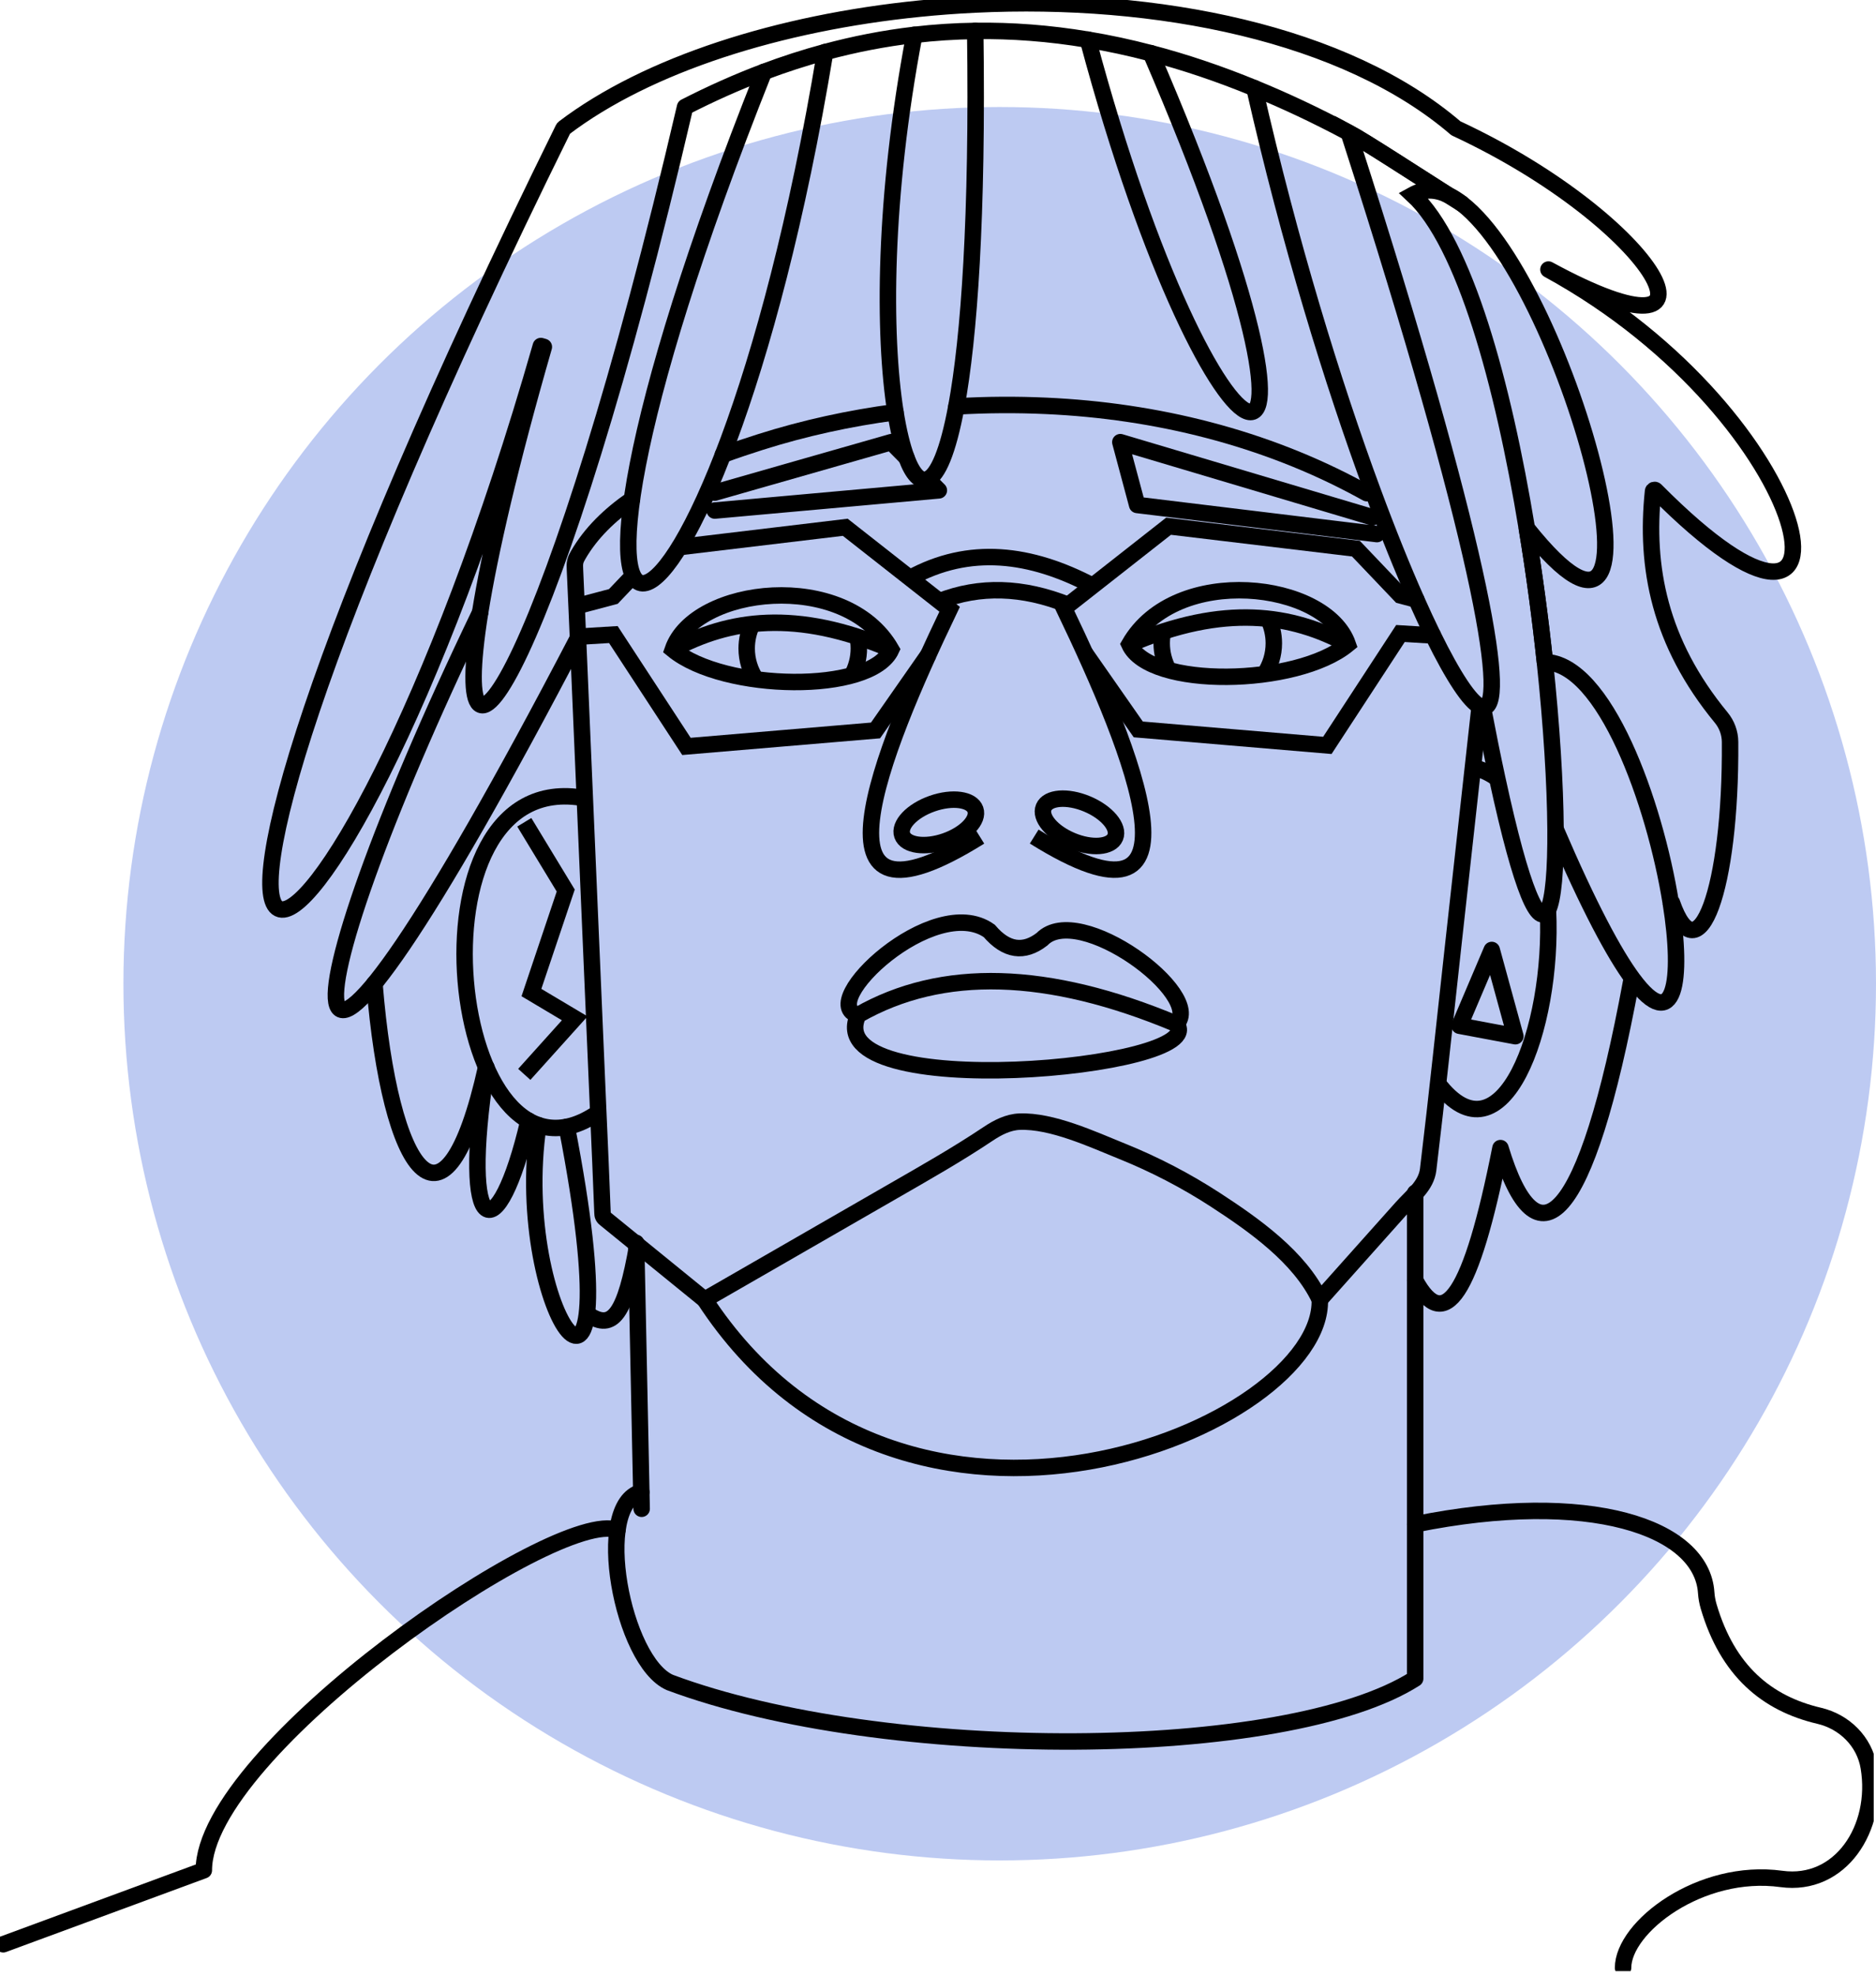 <svg width="228" height="240" viewBox="0 0 228 240" fill="none" xmlns="http://www.w3.org/2000/svg">
<circle cx="121.5" cy="119.5" r="106.5" fill="#BDCAF2"/>
<g clip-path="url(#clip0_207_2)">
<path d="M116.232 49.372C119.884 49.16 123.544 49.136 127.184 49.304C140.456 49.908 153.684 53.144 165.392 59.508C165.636 59.64 165.876 59.776 166.12 59.908" stroke="black" stroke-width="2" stroke-linecap="round" stroke-linejoin="round"/>
<path d="M87.852 55.244C89.412 54.672 90.944 54.164 92.392 53.704C97.736 52.008 103.252 50.804 108.832 50.068" stroke="black" stroke-width="2" stroke-linecap="round" stroke-linejoin="round"/>
<path d="M179.804 86.052C178.744 95.628 177.684 105.204 176.624 114.776C175.616 123.876 174.668 132.984 173.572 142.072C173.332 144.056 171.648 145.284 170.368 146.716L166.112 151.48C164.208 153.612 162.304 155.744 160.4 157.876C157.976 152.7 152.34 148.76 147.712 145.748C144.128 143.42 140.32 141.444 136.36 139.848C132.788 138.404 127.84 136.104 123.912 136.256C122.532 136.308 121.244 136.968 120.096 137.736C116.34 140.248 112.436 142.46 108.52 144.712C103.012 147.88 97.508 151.052 92 154.22C89.88 155.44 87.764 156.66 85.644 157.876C81.632 154.616 77.624 151.352 73.612 148.096C73.496 148.004 73.376 147.904 73.308 147.772C73.236 147.632 73.228 147.468 73.224 147.308C73.076 143.252 72.884 139.196 72.712 135.14C72.316 125.904 71.92 116.668 71.524 107.432C71.128 98.196 70.744 89.164 70.352 80.032C70.196 76.412 70.048 72.788 69.876 69.168C69.86 68.84 69.844 68.508 69.924 68.192C69.992 67.92 70.124 67.672 70.264 67.428C71.812 64.74 74.12 62.524 76.8 60.672" stroke="black" stroke-width="2" stroke-linecap="round" stroke-linejoin="round"/>
<path d="M85.644 157.884C109.848 194.924 160.912 173.272 160.4 157.884" stroke="black" stroke-width="2" stroke-miterlimit="10"/>
<path d="M77.312 150.98L77.984 183.28" stroke="black" stroke-width="2" stroke-linecap="round" stroke-linejoin="round"/>
<path d="M171.992 144.904V203.908C156.316 213.916 107.5 214.12 81.42 204.384C75.612 201.86 72.004 182.764 77.94 181.252" stroke="black" stroke-width="2" stroke-linecap="round" stroke-linejoin="round"/>
<path d="M142.972 124.384C127.356 117.844 114.464 117.48 104.3 123.296C99.26 134.188 147.464 129.804 142.972 124.384Z" stroke="black" stroke-width="2" stroke-miterlimit="10"/>
<path d="M104.296 123.296C98.984 122.004 113.488 108.316 120.228 113.084C122.312 115.528 124.448 115.776 126.628 114.104C131.12 109.476 146.508 120.912 142.968 124.384" stroke="black" stroke-width="2" stroke-miterlimit="10"/>
<path d="M72.708 135.152C54.596 147.724 48.42 92.712 71.072 96.968" stroke="black" stroke-width="2" stroke-miterlimit="10"/>
<path d="M181.968 94.568C181.088 93.932 180.104 93.464 179.012 93.2" stroke="black" stroke-width="2" stroke-miterlimit="10"/>
<path d="M174.76 131.62C182.504 141.756 188.832 125.064 188.132 110.548" stroke="black" stroke-width="2" stroke-miterlimit="10"/>
<path d="M114.897 102.18C117.351 101.32 118.982 99.602 118.541 98.343C118.099 97.084 115.752 96.76 113.298 97.62C110.845 98.481 109.213 100.199 109.655 101.458C110.096 102.717 112.443 103.04 114.897 102.18Z" stroke="black" stroke-width="2" stroke-miterlimit="10"/>
<path d="M135.536 101.712C136.051 100.481 134.525 98.669 132.127 97.664C129.729 96.659 127.367 96.843 126.851 98.073C126.335 99.304 127.862 101.116 130.26 102.121C132.658 103.126 135.02 102.942 135.536 101.712Z" stroke="black" stroke-width="2" stroke-miterlimit="10"/>
<path d="M63.72 99.888L68.756 108.18L64.588 120.572L69.848 123.704L63.72 130.512" stroke="black" stroke-width="2" stroke-miterlimit="10"/>
<path d="M108.316 78.904C105.852 84.316 87.992 84.012 81.764 78.904C84.416 71.244 102.7 69.1 108.316 78.904Z" stroke="black" stroke-width="2" stroke-miterlimit="10"/>
<path d="M81.764 78.904C88.588 75.236 96.724 73.94 108.316 78.904" stroke="black" stroke-width="2" stroke-miterlimit="10"/>
<path d="M91.872 82.528C91.16 81.452 90.748 80.164 90.748 78.776C90.748 77.712 90.992 76.7 91.428 75.804" stroke="black" stroke-width="2" stroke-miterlimit="10"/>
<path d="M104.232 77.364C104.328 77.82 104.38 78.292 104.38 78.776C104.38 79.96 104.08 81.068 103.548 82.04" stroke="black" stroke-width="2" stroke-miterlimit="10"/>
<path d="M137.252 78.272C139.716 83.684 157.576 83.38 163.804 78.272C161.152 70.612 142.868 68.468 137.252 78.272Z" stroke="black" stroke-width="2" stroke-miterlimit="10"/>
<path d="M163.804 78.272C156.98 74.604 148.844 73.308 137.252 78.272" stroke="black" stroke-width="2" stroke-miterlimit="10"/>
<path d="M153.692 81.892C154.404 80.816 154.816 79.528 154.816 78.14C154.816 77.076 154.572 76.064 154.136 75.168" stroke="black" stroke-width="2" stroke-miterlimit="10"/>
<path d="M141.336 76.728C141.24 77.184 141.188 77.656 141.188 78.14C141.188 79.324 141.488 80.432 142.02 81.404" stroke="black" stroke-width="2" stroke-miterlimit="10"/>
<path d="M131.844 79.304L138.34 88.608L161.32 90.548L170.204 76.956L174.16 77.196" stroke="black" stroke-width="2" stroke-miterlimit="10"/>
<path d="M172.132 72.84L170.204 72.328L164.792 66.648L142.02 63.924L129.316 73.896C137.76 91.496 147.428 115.192 125.692 101.624" stroke="black" stroke-width="2" stroke-miterlimit="10"/>
<path d="M112.904 79.428L106.408 88.732L83.428 90.672L74.544 77.084L70.236 77.344" stroke="black" stroke-width="2" stroke-miterlimit="10"/>
<path d="M82.556 66.464L102.728 64.052C102.728 64.052 114.852 73.572 115.412 74.012C106.98 91.6 97.396 115.168 119.088 101.632" stroke="black" stroke-width="2" stroke-miterlimit="10"/>
<path d="M70.076 73.64L74.544 72.456L76.94 69.94" stroke="black" stroke-width="2" stroke-miterlimit="10"/>
<path d="M110.588 70.22C117.808 66.252 125.24 67.184 132.8 71.164" stroke="black" stroke-width="2" stroke-miterlimit="10"/>
<path d="M129.836 73.488C124.284 71.264 119.064 71.112 114.168 73.032" stroke="black" stroke-width="2" stroke-miterlimit="10"/>
<path d="M171.992 155.536C175.532 162.052 178.8 157.448 182.36 139.468C186.748 154.004 192.74 149.1 198.256 119.192" stroke="black" stroke-width="2" stroke-linecap="round" stroke-linejoin="round"/>
<path d="M77.46 151.232C75.988 159.708 74.448 161.676 71.52 159.716" stroke="black" stroke-width="2" stroke-linecap="round" stroke-linejoin="round"/>
<path d="M68.884 136.884C77.308 180.324 62.044 159.588 65.436 136.68" stroke="black" stroke-width="2" stroke-linecap="round" stroke-linejoin="round"/>
<path d="M59.084 129.632C54.084 152.084 47.396 142.816 45.508 119.48" stroke="black" stroke-width="2" stroke-linecap="round" stroke-linejoin="round"/>
<path d="M64.232 136.132C60.54 151.976 55.852 150.912 59.128 129.724" stroke="black" stroke-width="2" stroke-linecap="round" stroke-linejoin="round"/>
<path d="M110.152 55.572L108.316 53.712L86.868 59.84" stroke="black" stroke-width="2" stroke-linecap="round" stroke-linejoin="round"/>
<path d="M86.868 62.02L114.104 59.568L112.756 58.208" stroke="black" stroke-width="2" stroke-linecap="round" stroke-linejoin="round"/>
<path d="M167.344 64.88L138.204 61.34L136.16 53.712L166.8 62.836" stroke="black" stroke-width="2" stroke-linecap="round" stroke-linejoin="round"/>
<path d="M177.688 24.756C177.292 24.516 176.684 24.136 175.944 23.664" stroke="black" stroke-width="2" stroke-linecap="round" stroke-linejoin="round"/>
<path d="M201.216 59.568C201.108 59.46 200.92 59.524 200.904 59.672C199.94 68.856 201.656 78.028 209.188 87.172C209.872 88 210.256 89.044 210.264 90.12C210.396 108.12 206.368 118.768 203.192 109.644L203.056 109.664C201.108 97.504 194.992 80.54 187.76 80.428C187.204 75.188 186.472 69.66 185.564 64.176H185.568C205 88.508 190.804 34.904 177.688 24.756C177.104 24.3 176.52 23.936 175.944 23.664C172.404 21.42 165.764 17.1 163.916 16.116C160 14.028 156.184 12.232 152.456 10.708C148.14 8.936 143.948 7.532 139.868 6.464C137.272 5.78 134.724 5.236 132.216 4.82C127.508 4.032 122.948 3.696 118.524 3.756C116.016 3.792 113.548 3.952 111.124 4.236C107.424 4.668 103.816 5.376 100.288 6.328C97.768 7.008 95.292 7.812 92.848 8.732C89.588 9.96 86.396 11.392 83.26 12.996C67.5 80.628 54.112 100.94 58.352 74.408C59.512 67.152 61.988 56.392 66.096 42.14L65.732 42.036C39.928 132.172 5.624 142.964 68.468 15.624C68.48 15.6 68.496 15.576 68.52 15.56C78.74 7.8 94.736 2.764 111.756 1.052C113.98 0.828 116.224 0.66 118.472 0.552C140.648 -0.52 163.512 4.056 176.928 15.572C176.94 15.58 176.952 15.588 176.968 15.596C201.548 27.036 211.868 45.608 188.188 32.744C221.364 50.864 228.272 86.84 201.216 59.568Z" stroke="black" stroke-width="2" stroke-linecap="round" stroke-linejoin="round"/>
<path d="M92.848 8.732C58.26 95.496 86.708 88.296 100.288 6.324" stroke="black" stroke-width="2" stroke-linecap="round" stroke-linejoin="round"/>
<path d="M58.352 74.408C34.024 124.892 32.388 150.056 70.24 77.508" stroke="black" stroke-width="2" stroke-linecap="round" stroke-linejoin="round"/>
<path d="M111.124 4.236C107.36 24.044 107.344 40.708 108.836 50.096C109.2 52.368 109.648 54.212 110.156 55.572C110.928 57.648 111.832 58.596 112.756 58.208C113.964 57.7 115.208 54.912 116.232 49.384C117.784 41.008 118.84 26.336 118.524 3.756" stroke="black" stroke-width="2" stroke-linecap="round" stroke-linejoin="round"/>
<path d="M132.216 4.816C147.544 62.032 166.28 67.576 139.868 6.46" stroke="black" stroke-width="2" stroke-linecap="round" stroke-linejoin="round"/>
<path d="M180.216 85.92C180.12 85.912 180.02 85.88 179.912 85.832C178.656 85.284 176.632 82.228 174.16 77.196C174.152 77.176 174.14 77.156 174.132 77.136" stroke="black" stroke-width="2" stroke-linecap="round" stroke-linejoin="round"/>
<path d="M172.132 72.84C172.824 74.396 173.492 75.832 174.128 77.136" stroke="black" stroke-width="2" stroke-linecap="round" stroke-linejoin="round"/>
<path d="M172.136 72.844C170.476 69.108 168.68 64.668 166.824 59.648C161.972 46.528 156.72 29.46 152.456 10.708" stroke="black" stroke-width="2" stroke-linecap="round" stroke-linejoin="round"/>
<path d="M188.132 110.548C187.052 112.692 185.012 108.624 181.968 94.568C181.416 92.024 180.832 89.148 180.216 85.92C183.216 86.232 180.484 68.244 165.712 21.728C165.132 19.9 164.532 18.032 163.916 16.116C165.764 17.1 172.404 21.42 175.944 23.664C174.48 22.984 173.052 22.924 171.704 23.664C178 29.492 182.668 46.612 185.564 64.176C186.472 69.66 187.204 75.188 187.76 80.428C188.58 88.172 189.016 95.284 189.052 100.708C189.088 105.696 188.784 109.252 188.132 110.548Z" stroke="black" stroke-width="2" stroke-miterlimit="10"/>
<path d="M203.056 109.664C204.58 119.188 203.548 125.768 198.5 119.008C198.484 118.992 198.472 118.972 198.456 118.952C196.176 115.88 193.088 110.116 189.052 100.712" stroke="black" stroke-width="2" stroke-miterlimit="10"/>
<path d="M181.3 115.4L177.384 124.604L184.172 125.876L181.3 115.4Z" stroke="black" stroke-width="2" stroke-linecap="round" stroke-linejoin="round"/>
<path d="M75.044 185.868C67.66 183.08 24.772 212.648 24.772 227.196L0.396 236.184" stroke="black" stroke-width="2" stroke-linecap="round" stroke-linejoin="round"/>
<path d="M171.992 185.168C193.16 180.888 206.856 185.516 207.364 193.488C207.4 194.048 207.504 194.6 207.66 195.14C209.968 202.984 214.74 206.944 221.092 208.428C224.172 209.148 226.608 211.56 227.124 214.684C228.36 222.128 223.652 229.228 216.504 228.248C206.656 226.892 197.26 234.092 197.26 239.048" stroke="black" stroke-width="2" stroke-linecap="round" stroke-linejoin="round"/>
</g>
<defs>
<clipPath id="clip0_207_2">
<rect width="227.724" height="239.44" fill="white"/>
</clipPath>
</defs>
</svg>
